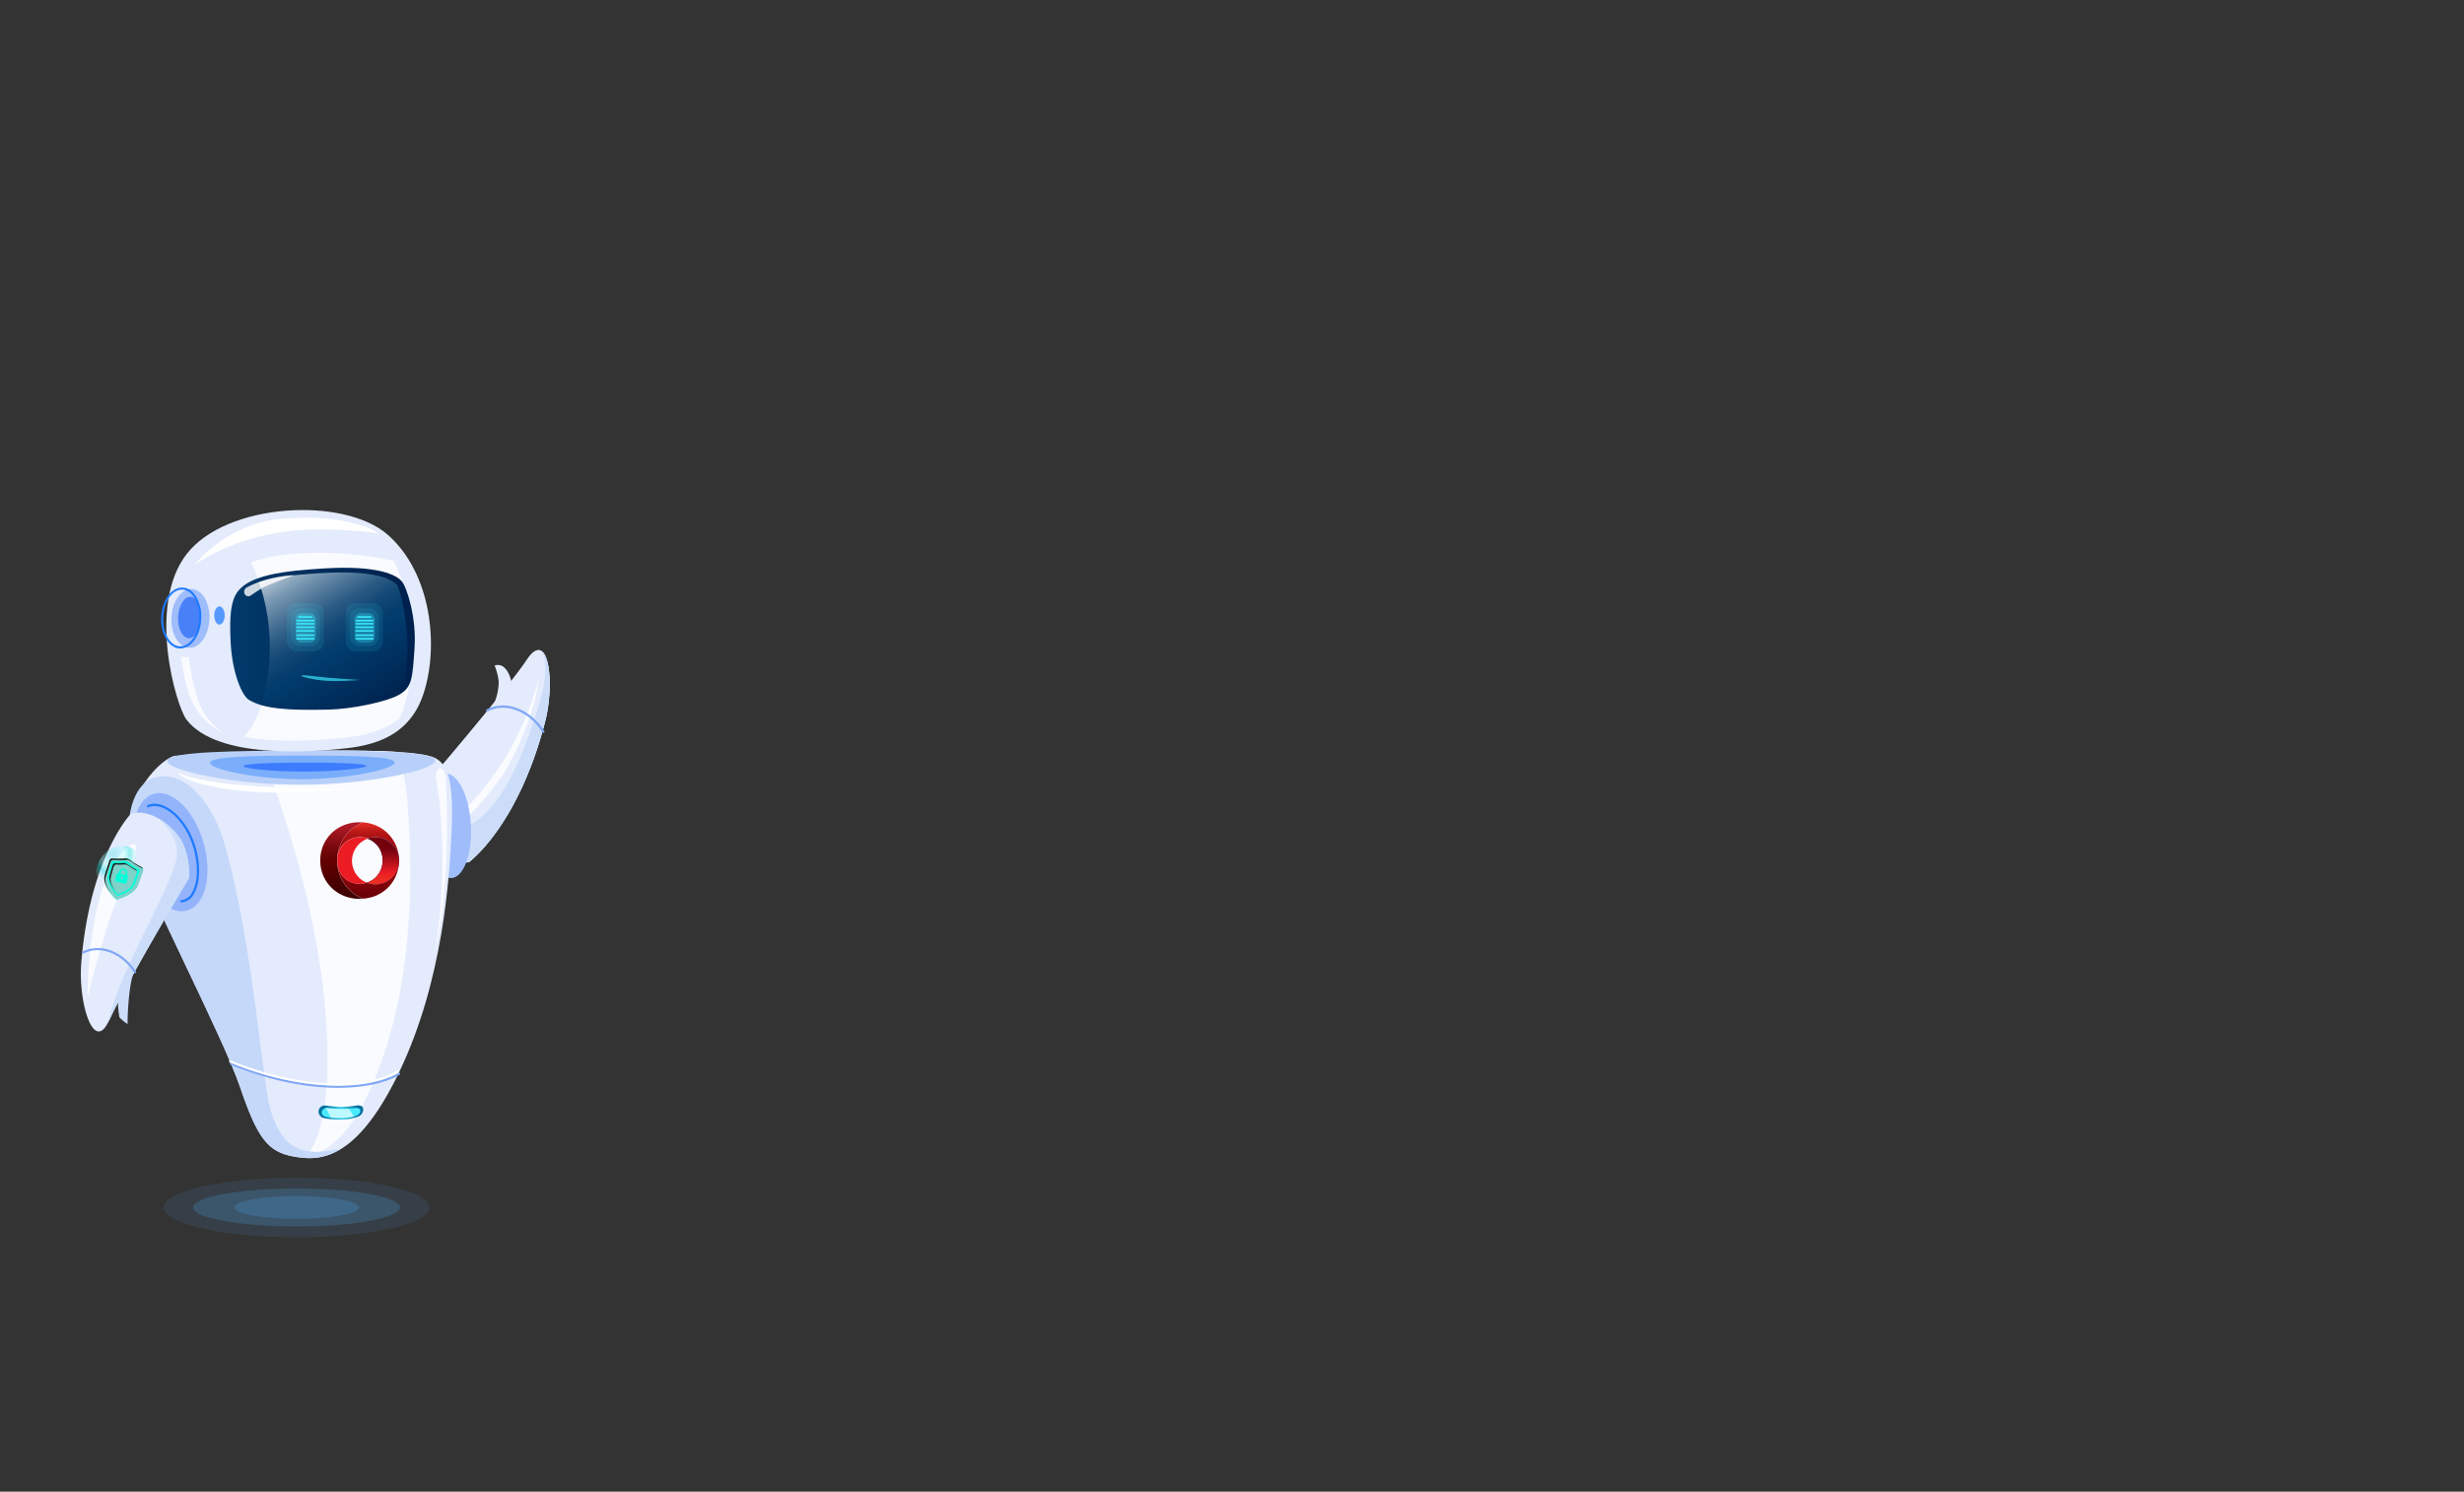 <svg xmlns="http://www.w3.org/2000/svg" xmlns:xlink="http://www.w3.org/1999/xlink" width="1024" height="620" viewBox="0 0 1024 620">
  <rect x="0" y="0" width="1024" height="620" fill="#333333" stroke="none"/>
  <defs>
    <style>
      .cls-1 {
        isolation: isolate;
      }

      .cls-2 {
        fill: none;
      }

      .cls-3, .cls-4 {
        fill: #51b2fb;
      }

      .cls-3, .cls-32 {
        opacity: 0.1;
      }

      .cls-4 {
        opacity: 0.2;
      }

      .cls-5 {
        fill: #e3ebfc;
      }

      .cls-6 {
        fill: #ccddfa;
      }

      .cls-7 {
        fill: #fafbff;
      }

      .cls-8 {
        fill: #80a7f6;
      }

      .cls-9 {
        fill: #9fbcfb;
      }

      .cls-10 {
        fill: #b8d0f9;
      }

      .cls-11, .cls-29, .cls-31 {
        fill: #207bff;
      }

      .cls-11, .cls-37 {
        opacity: 0.4;
      }

      .cls-12 {
        fill: #004bff;
        opacity: 0.5;
        mix-blend-mode: multiply;
      }

      .cls-13 {
        fill: #c5d8fa;
      }

      .cls-14 {
        fill: url(#_ÂÁ_Ï_ÌÌ_È_ËÂÌÚ_30);
      }

      .cls-15 {
        fill: #4aebff;
      }

      .cls-16, .cls-30 {
        fill: #fff;
      }

      .cls-17 {
        fill: #bef9ff;
      }

      .cls-18 {
        fill: url(#linear-gradient);
      }

      .cls-19 {
        fill: #ec1c24;
      }

      .cls-20 {
        fill: url(#linear-gradient-2);
      }

      .cls-21 {
        fill: url(#linear-gradient-3);
      }

      .cls-22 {
        fill: url(#linear-gradient-4);
      }

      .cls-23 {
        fill: url(#linear-gradient-5);
      }

      .cls-24 {
        fill: url(#linear-gradient-6);
      }

      .cls-25 {
        fill: url(#linear-gradient-7);
      }

      .cls-26 {
        fill: url(#_ÂÁ_Ï_ÌÌ_È_ËÂÌÚ_14);
      }

      .cls-27 {
        fill: url(#_ÂÁ_Ï_ÌÌ_È_ËÂÌÚ_18);
      }

      .cls-28 {
        fill: #4880f8;
      }

      .cls-30 {
        opacity: 0.8;
      }

      .cls-31 {
        opacity: 0.72;
      }

      .cls-32, .cls-33, .cls-34, .cls-35 {
        fill: #3ae6fb;
      }

      .cls-33 {
        opacity: 0.3;
      }

      .cls-35 {
        opacity: 0.7;
      }

      .cls-36 {
        fill: #93b4fb;
      }

      .cls-37 {
        mix-blend-mode: lighten;
        fill: url(#radial-gradient);
      }

      .cls-38 {
        fill: #00ffda;
      }

      .cls-39 {
        fill: #7fd1ca;
      }

      .cls-40 {
        fill: #1e1e1e;
      }
    </style>
    <radialGradient id="_ÂÁ_Ï_ÌÌ_È_ËÂÌÚ_30" data-name="¡ÂÁ˚ÏˇÌÌ˚È „‡‰ËÂÌÚ 30" cx="4426.68" cy="462.86" r="6.88" gradientTransform="translate(-4284.51)" gradientUnits="userSpaceOnUse">
      <stop offset="0" stop-color="#4aebff"/>
      <stop offset="1" stop-color="#00709e"/>
    </radialGradient>
    <linearGradient id="linear-gradient" x1="108.28" y1="342.66" x2="108.28" y2="380.61" gradientTransform="translate(45.19)" gradientUnits="userSpaceOnUse">
      <stop offset="0.02" stop-color="#dd2a21"/>
      <stop offset="0.06" stop-color="#c8201b"/>
      <stop offset="0.1" stop-color="#b71717"/>
      <stop offset="0.15" stop-color="#ac1113"/>
      <stop offset="0.22" stop-color="#a50e12"/>
      <stop offset="0.43" stop-color="#a30d11"/>
      <stop offset="0.79" stop-color="#6b0006"/>
    </linearGradient>
    <linearGradient id="linear-gradient-2" x1="97.26" y1="344.36" x2="97.26" y2="371.59" gradientTransform="translate(45.19)" gradientUnits="userSpaceOnUse">
      <stop offset="0" stop-color="#ad1a27"/>
      <stop offset="0.08" stop-color="#9e151f"/>
      <stop offset="0.28" stop-color="#7d090e"/>
      <stop offset="0.44" stop-color="#680304"/>
      <stop offset="0.56" stop-color="#610000"/>
      <stop offset="0.73" stop-color="#520000"/>
      <stop offset="1" stop-color="#3f0000"/>
    </linearGradient>
    <linearGradient id="linear-gradient-3" x1="831.99" y1="358.38" x2="849.65" y2="358.38" gradientTransform="matrix(-1, 0, 0, 1, 1015.73, 0)" gradientUnits="userSpaceOnUse">
      <stop offset="0" stop-color="#be1349"/>
      <stop offset="0.24" stop-color="#be124e"/>
      <stop offset="0.25" stop-color="#be124e"/>
      <stop offset="1" stop-color="#7a0025"/>
    </linearGradient>
    <linearGradient id="linear-gradient-4" x1="826.16" y1="367.43" x2="849.73" y2="367.43" gradientTransform="matrix(-1, 0, 0, 1, 1015.73, 0)" gradientUnits="userSpaceOnUse">
      <stop offset="0" stop-color="#282881"/>
      <stop offset="0.27" stop-color="#26257d"/>
      <stop offset="0.55" stop-color="#1f1b70"/>
      <stop offset="0.84" stop-color="#150c5b"/>
      <stop offset="1" stop-color="#0d004c"/>
    </linearGradient>
    <linearGradient id="linear-gradient-5" x1="831.73" y1="367.43" x2="849.64" y2="367.43" xlink:href="#linear-gradient-3"/>
    <linearGradient id="linear-gradient-6" x1="835.36" y1="358.3" x2="857.87" y2="358.3" xlink:href="#linear-gradient-4"/>
    <linearGradient id="linear-gradient-7" x1="114.44" y1="366.53" x2="114.44" y2="353.64" gradientTransform="translate(45.19)" gradientUnits="userSpaceOnUse">
      <stop offset="0" stop-color="#ed2d24"/>
      <stop offset="0.12" stop-color="#ed2824"/>
      <stop offset="0.25" stop-color="#ec1c24"/>
      <stop offset="1" stop-color="#74020d"/>
    </linearGradient>
    <linearGradient id="_ÂÁ_Ï_ÌÌ_È_ËÂÌÚ_14" data-name="¡ÂÁ˚ÏˇÌÌ˚È „‡‰ËÂÌÚ 14" x1="4373.28" y1="474.36" x2="4449.86" y2="474.36" gradientTransform="translate(-4295.07 14.34) rotate(-2.88)" gradientUnits="userSpaceOnUse">
      <stop offset="0" stop-color="#003a6b"/>
      <stop offset="1" stop-color="#00204c"/>
    </linearGradient>
    <linearGradient id="_ÂÁ_Ï_ÌÌ_È_ËÂÌÚ_18" data-name="¡ÂÁ˚ÏˇÌÌ˚È „‡‰ËÂÌÚ 18" x1="4402.16" y1="234.23" x2="4440.96" y2="299.6" gradientTransform="translate(-4284.51)" gradientUnits="userSpaceOnUse">
      <stop offset="0" stop-color="#cbd7e1"/>
      <stop offset="0.05" stop-color="#aec0d0"/>
      <stop offset="0.15" stop-color="#7998b2"/>
      <stop offset="0.26" stop-color="#4e7698"/>
      <stop offset="0.35" stop-color="#2c5c85"/>
      <stop offset="0.44" stop-color="#144976"/>
      <stop offset="0.53" stop-color="#053e6e"/>
      <stop offset="0.6" stop-color="#003a6b"/>
      <stop offset="1" stop-color="#00204c"/>
    </linearGradient>
    <radialGradient id="radial-gradient" cx="2925.27" cy="462.19" r="14.57" gradientTransform="matrix(0.74, 0.02, -0.03, 0.82, -2103.65, -82.03)" gradientUnits="userSpaceOnUse">
      <stop offset="0" stop-color="#00ddde" stop-opacity="0.52"/>
      <stop offset="0.09" stop-color="#2de6e7" stop-opacity="0.65"/>
      <stop offset="0.2" stop-color="#63f1f1" stop-opacity="0.8"/>
      <stop offset="0.3" stop-color="#8af8f9" stop-opacity="0.91"/>
      <stop offset="0.38" stop-color="#a2fdfd" stop-opacity="0.98"/>
      <stop offset="0.43" stop-color="#abffff"/>
      <stop offset="0.46" stop-color="#9ffcfd"/>
      <stop offset="0.51" stop-color="#7ff6f6"/>
      <stop offset="0.58" stop-color="#4aebeb"/>
      <stop offset="0.66" stop-color="#03dcdd"/>
      <stop offset="0.66" stop-color="#00dbdc"/>
      <stop offset="0.69" stop-color="#08dcdd" stop-opacity="0.97"/>
      <stop offset="0.74" stop-color="#1fdfe0" stop-opacity="0.88"/>
      <stop offset="0.8" stop-color="#44e5e5" stop-opacity="0.73"/>
      <stop offset="0.87" stop-color="#78eced" stop-opacity="0.53"/>
      <stop offset="0.94" stop-color="#baf5f6" stop-opacity="0.27"/>
      <stop offset="1" stop-color="#fff" stop-opacity="0"/>
    </radialGradient>
  </defs>
  <title>robot</title>
  <g class="cls-1">
    <g id="Robot">
      <g id="fondo">
        <rect class="cls-2" width="1024" height="620"/>
      </g>
      <g id="sombra">
        <g>
          <path class="cls-3" d="M178.92,502.37c0,6.85-24.71,12.4-55.19,12.4s-55.19-5.55-55.19-12.4S93.25,490,123.73,490,178.92,495.53,178.92,502.37Z" transform="translate(-0.5 -0.5)"/>
          <ellipse class="cls-4" cx="123.23" cy="501.87" rx="42.99" ry="7.88"/>
          <ellipse class="cls-4" cx="123.23" cy="501.87" rx="25.89" ry="4.74"/>
        </g>
      </g>
      <g id="brazoIzquierdo">
        <g>
          <g>
            <path class="cls-5" d="M227,300.48c-11.31,43.67-31.69,58.37-31.69,58.37s-8.76,1.8-17.06-11.78a23.51,23.51,0,0,1-2.48-18.56s34.88-40.57,43.73-53.81S231.26,284.08,227,300.48Z" transform="translate(-0.5 -0.5)"/>
            <path class="cls-5" d="M227,300.48c-11.31,43.67-31.69,58.37-31.69,58.37s-8.76,1.8-17.06-11.78a23.51,23.51,0,0,1-2.48-18.56s34.88-40.57,43.73-53.81S231.26,284.08,227,300.48Z" transform="translate(-0.5 -0.5)"/>
            <path class="cls-6" d="M224.51,293.43c-7.92,25.79-15.12,38.1-22.2,44.94-12.16,11.73-21.3,9.65-27,.74a22.48,22.48,0,0,0,3,8c8.3,13.58,17.06,11.78,17.06,11.78s20.38-14.7,31.69-58.37c2.93-11.34,2.46-25.64-1-29C226.24,272.67,229.22,278.07,224.51,293.43Z" transform="translate(-0.5 -0.5)"/>
            <path class="cls-5" d="M204.8,294.7c2-2.71,3.07-8.33,2.94-11a25.79,25.79,0,0,0-1.68-6.58,3.89,3.89,0,0,1,4.25,1.08c2.1,2.06,2.71,5.67,3.14,7.24S204.8,294.7,204.8,294.7Z" transform="translate(-0.5 -0.5)"/>
            <path class="cls-7" d="M202.29,327.08A137.93,137.93,0,0,1,192,338.61c-1.82,1.72-.05,3.47,1.62,2.28,3.61-2.59,8.88-8.78,15.43-17.72,3.84-5.24,14.15-26.34,15.28-40.24C224,283.55,218.71,306.81,202.29,327.08Z" transform="translate(-0.5 -0.5)"/>
            <path class="cls-8" d="M226.54,305h0a.47.47,0,0,1-.65-.15c-4.57-7.41-14.07-13-22.7-8.67a.47.47,0,0,1-.63-.21.47.47,0,0,1,.21-.64c9.13-4.55,19.14,1.25,23.93,9A.49.49,0,0,1,226.54,305Z" transform="translate(-0.5 -0.5)"/>
          </g>
          <path class="cls-9" d="M196.17,343.19c.71,12-2.9,22-8.06,22.27s-9.91-9.18-10.62-21.18,2.91-22,8.07-22.27S195.47,331.19,196.17,343.19Z" transform="translate(-0.5 -0.5)"/>
        </g>
      </g>
      <g id="torso">
        <g>
          <path class="cls-5" d="M73.82,314.6c-5.34-.34-24.19,18.56-18.52,36.9s37.79,79.56,45.06,101,11.64,26.71,22,28.66,26,2.65,44.1-35.18,20.91-80.33,21.73-100.52-1.29-28.2-8.35-30.51C163.37,309.57,73.82,314.6,73.82,314.6Z" transform="translate(-0.5 -0.5)"/>
          <path class="cls-7" d="M159.13,441.51c14.05-39.8,12.36-82.59,11.05-102.86-.87-13.47-2.46-21.42-5.56-25.69-15-.84-36.83-.48-55.36.12,9.91,26.13,24.55,70.14,27,115.47,1.63,30.25-2.55,45-8.33,52.59C137.35,479.26,148.67,471.13,159.13,441.51Z" transform="translate(-0.5 -0.5)"/>
          <path class="cls-10" d="M181.39,316.62c0,3.93-27.71,10-55.67,10.06S70,320.73,70,316.81s27.73-4.28,55.69-4.33S181.39,312.7,181.39,316.62Z" transform="translate(-0.5 -0.5)"/>
          <path class="cls-11" d="M164.49,317.43c0,2.71-19.09,6.92-38.35,6.95s-38.37-4.12-38.38-6.83,19.1-3,38.36-3S164.48,314.71,164.49,317.43Z" transform="translate(-0.5 -0.5)"/>
          <path class="cls-12" d="M152.77,318.83c0,1-13.17,2.36-26,2.38s-25.12-1.25-25.12-2.29,12.28-1.45,25.11-1.47S152.77,317.79,152.77,318.83Z" transform="translate(-0.5 -0.5)"/>
          <path class="cls-13" d="M111.87,456.93c-3-16-7.4-68.5-18-105.52-5.28-18.56-17.72-31.65-29.76-27.5-8.55,2.94-11.93,17.67-8.86,27.59,5.67,18.35,37.79,79.56,45.06,101s11.64,26.71,22,28.66c5.33,1,12.06,1.66,19.81-3.09C131.67,479.71,116.79,483.49,111.87,456.93Z" transform="translate(-0.5 -0.5)"/>
          <path class="cls-14" d="M148.88,464.74a19.06,19.06,0,0,1-6.37,1.05,29.44,29.44,0,0,1-7.13-.52,2.87,2.87,0,0,1-2.49-2.65h0a2.58,2.58,0,0,1,2.5-2.64s5.48.61,6.82.59a48.7,48.7,0,0,0,6.92-.65c1.37,0,2.66.41,2.24,2.38A3.42,3.42,0,0,1,148.88,464.74Z" transform="translate(-0.5 -0.5)"/>
          <path class="cls-15" d="M148,464.44a19.33,19.33,0,0,1-5.5.75,30.84,30.84,0,0,1-6.17-.37c-1.15-.24-2.15-.85-2.15-1.89h0a2,2,0,0,1,2.16-1.88s4.74.43,5.89.43a52.13,52.13,0,0,0,6-.47c1.18,0,2.3.29,1.94,1.69C150,463.36,149.44,464,148,464.44Z" transform="translate(-0.5 -0.5)"/>
          <path class="cls-8" d="M141,452.64c-12.6,0-28-2.73-44.7-9.58a.45.45,0,0,1-.25-.58.44.44,0,0,1,.58-.24c31.05,12.76,57.76,11.14,69.44,4.23a.45.45,0,1,1,.45.77C160.94,450.52,152.06,452.64,141,452.64Z" transform="translate(-0.5 -0.5)"/>
          <path class="cls-16" d="M140.64,451.64c-12.6,0-28-2.73-44.7-9.58a.45.45,0,0,1-.25-.58.46.46,0,0,1,.59-.24c31,12.76,57.75,11.14,69.43,4.23a.45.45,0,0,1,.61.16.43.43,0,0,1-.16.61C160.61,449.53,151.73,451.64,140.64,451.64Z" transform="translate(-0.5 -0.5)"/>
          <path class="cls-7" d="M185.82,325c2.38,48.51-4.61,71.46-4.61,71.46s6.68-36.65.52-72.08C180.88,319.47,185.45,317.37,185.82,325Z" transform="translate(-0.5 -0.5)"/>
          <path class="cls-16" d="M74.29,321.56s5.51,3.32,25.7,5.2,46.74,1.51,46.74,1.51-24.48,3.24-46.84.84S74.29,321.56,74.29,321.56Z" transform="translate(-0.5 -0.5)"/>
          <path class="cls-17" d="M145.46,461.32c-1,.08-2.11.15-3.23.16s-5.89-.43-5.89-.43a2.15,2.15,0,0,0-.45,0l2.17,4a41.64,41.64,0,0,0,4.44.13,20.08,20.08,0,0,0,5.13-.65Z" transform="translate(-0.5 -0.5)"/>
          <g>
            <path class="cls-18" d="M140.61,358.19a17.13,17.13,0,0,1,10.69-15.88c.65.05,1.28.13,1.91.24a15.8,15.8,0,0,1,13.12,15c0,.17,0,.34,0,.52v.19a9.78,9.78,0,0,0-9.78-9.76,9.88,9.88,0,0,0-3.19.53c1-.34.93-.34-.06,0a9.49,9.49,0,0,0-3.3-.58,9.37,9.37,0,0,0-9.33,9.69v.08c0,5.28,3.79,9.6,9.25,9.6a9.54,9.54,0,0,0,3-.49,9.68,9.68,0,0,0,3.62.7,9.78,9.78,0,0,0,9.78-9.62,15.64,15.64,0,0,1-13,15.36,16.31,16.31,0,0,1-2,.24A17.13,17.13,0,0,1,140.61,358.19Z" transform="translate(-0.5 -0.5)"/>
            <path class="cls-19" d="M146.79,358.3a9.77,9.77,0,0,0,6.15,9.08,9.54,9.54,0,0,1-3,.49c-5.46,0-9.25-4.32-9.25-9.6v-.08A9.37,9.37,0,0,1,150,348.5a9.49,9.49,0,0,1,3.3.58c1-.36,1-.36.06,0A9.78,9.78,0,0,0,146.79,358.3Z" transform="translate(-0.5 -0.5)"/>
            <path class="cls-20" d="M149.93,342.26c.46,0,.92,0,1.37.05a17.13,17.13,0,0,0,0,31.75c-.43,0-.86.05-1.3.05-9.5,0-16.41-7.17-16.41-15.92v-.09C133.6,349.34,140.42,342.26,149.93,342.26Z" transform="translate(-0.5 -0.5)"/>
            <path class="cls-21" d="M166.34,358.3v0Z" transform="translate(-0.5 -0.5)"/>
            <path class="cls-22" d="M153.2,367.29Z" transform="translate(-0.5 -0.5)"/>
            <path class="cls-23" d="M153.2,367.29Z" transform="translate(-0.5 -0.5)"/>
            <path class="cls-24" d="M156.56,368.08a9.68,9.68,0,0,1-3.62-.7l.26-.09h0a9.53,9.53,0,0,0,6.3-9.1v-.09a9.37,9.37,0,0,0-6.18-9l.05,0a9.88,9.88,0,0,1,3.19-.53,9.78,9.78,0,0,1,9.78,9.76v.17A9.78,9.78,0,0,1,156.56,368.08Z" transform="translate(-0.5 -0.5)"/>
            <path class="cls-25" d="M156.56,368.08a9.68,9.68,0,0,1-3.62-.7l.26-.09h0a9.53,9.53,0,0,0,6.3-9.1v-.09a9.37,9.37,0,0,0-6.18-9l.05,0a9.88,9.88,0,0,1,3.19-.53,9.78,9.78,0,0,1,9.78,9.76v.17A9.78,9.78,0,0,1,156.56,368.08Z" transform="translate(-0.5 -0.5)"/>
          </g>
        </g>
      </g>
      <g id="cabeza">
        <g>
          <g>
            <path class="cls-5" d="M78.06,299.68c12.73,16.39,51.68,13.26,62.53,12.23S169.83,309,176.45,289s3.31-50.46-14.9-66.31-66.94-13.26-83.49,8.1S73.65,294,78.06,299.68Z" transform="translate(-0.5 -0.5)"/>
            <path class="cls-16" d="M81.42,235.16c.73-.26,15.77-12,43-14.29,9.38-.8,24,0,33.37,1.3-.93-1-14.4-8.77-42.19-5.87C108.82,217,93.11,221.24,81.42,235.16Z" transform="translate(-0.5 -0.5)"/>
            <path class="cls-7" d="M130.94,230.32c-8.77.14-17.55.76-25.82,3.9l-.19.08c8.58,18.16,9.28,41.84,4.26,58.76a35.79,35.79,0,0,1-7.3,13.73c15.15,2.67,32.11,1.27,38.7.65,7.17-.69,17.65-1.75,25.83-8.17a41.88,41.88,0,0,0,2.38-6.21c5.08-17.14,4.3-41.21-4.61-59.47A141.18,141.18,0,0,0,130.94,230.32Z" transform="translate(-0.5 -0.5)"/>
            <path class="cls-26" d="M99.24,246.45c5.05-6.87,18.83-8.67,36.09-9.7,22.27-1.33,29.8,2.7,32.07,5.28s6.23,15.36,5.38,27.79-1,16.17-6.1,19.26-19.89,6.12-29.43,6.35c-18.08.44-27.2-.44-33.24-4-3.09-1.82-7-11.59-7.64-23.65S96.62,250,99.24,246.45Z" transform="translate(-0.5 -0.5)"/>
            <path class="cls-27" d="M134.7,238.67c-10.72.62-20,1.55-26.59,3.86,5.73,15.92,5.77,34.79,1.51,48.76l-.15.47c5.73,1.66,13.93,2.06,27.08,1.74,9.15-.21,23.32-3,28.23-5.93a8.78,8.78,0,0,0,3.85-4A83.22,83.22,0,0,0,165.8,244a3.93,3.93,0,0,0-.32-.41C163.3,241.2,156.07,237.43,134.7,238.67Z" transform="translate(-0.5 -0.5)"/>
            <path class="cls-9" d="M87.53,257.87c-.3,6.76-4.07,12.07-8.43,11.88s-7.64-5.82-7.34-12.58,4.08-12.07,8.43-11.87S87.83,251.12,87.53,257.87Z" transform="translate(-0.5 -0.5)"/>
            <path class="cls-28" d="M84.08,257.37c-.21,4.74-2.52,8.48-5.16,8.37s-4.6-4.06-4.39-8.8,2.52-8.48,5.15-8.37S84.29,252.63,84.08,257.37Z" transform="translate(-0.5 -0.5)"/>
            <path class="cls-29" d="M84.15,257.72l-.44,0,.44,0a16.56,16.56,0,0,0-2-9c-1.47-2.51-3.52-3.95-5.78-4-4.58-.2-8.58,5.32-8.89,12.3s3.17,12.84,7.76,13h.25C80,270,83.85,264.59,84.15,257.72Zm-7.8-12.15c2,.09,3.74,1.37,5.05,3.61a15.72,15.72,0,0,1,1.86,8.5c-.29,6.5-3.86,11.62-8,11.45s-7.2-5.61-6.91-12.11,3.74-11.45,7.75-11.45Z" transform="translate(-0.5 -0.5)"/>
            <path class="cls-7" d="M75.8,273.53l3.2.11s1.36,13.27,5.18,21.06S93.44,305,93.44,305s-8.18-2.65-13.08-12.76C76.83,285,75.8,273.53,75.8,273.53Z" transform="translate(-0.5 -0.5)"/>
            <path class="cls-30" d="M102.24,247.46v0a1.69,1.69,0,0,0,2.43.58c1.56-1.06,3.92-2.65,5.29-3.39,2.14-1.17,12.78-5.1,12.78-5.1s-10.66.22-19.71,5.14A2,2,0,0,0,102.24,247.46Z" transform="translate(-0.5 -0.5)"/>
          </g>
          <path class="cls-31" d="M93.88,256.32c0,2.1-1,3.79-2.17,3.79s-2.18-1.69-2.18-3.79,1-3.79,2.18-3.79S93.88,254.23,93.88,256.32Z" transform="translate(-0.5 -0.5)"/>
        </g>
      </g>
      <g id="ojos">
        <g>
          <rect class="cls-32" x="119.22" y="250.67" width="15.36" height="20.07" rx="3.93"/>
          <rect class="cls-32" x="120.83" y="252.83" width="12.14" height="15.75" rx="3.93"/>
          <rect class="cls-33" x="122.88" y="254.85" width="8.42" height="12.26" rx="2.44"/>
          <path class="cls-34" d="M130.91,260.08H124a.34.34,0,1,1,0-.67h6.92a.34.34,0,0,1,0,.67Z" transform="translate(-0.5 -0.5)"/>
          <path class="cls-34" d="M130.91,261.54H124a.34.34,0,1,1,0-.67h6.92a.34.34,0,0,1,0,.67Z" transform="translate(-0.5 -0.5)"/>
          <path class="cls-34" d="M130.91,263.06H124a.34.34,0,1,1,0-.67h6.92a.34.34,0,0,1,0,.67Z" transform="translate(-0.5 -0.5)"/>
          <path class="cls-34" d="M130,257.28h-5.15a.34.34,0,1,1,0-.67H130a.34.34,0,1,1,0,.67Z" transform="translate(-0.5 -0.5)"/>
          <path class="cls-34" d="M130.91,258.79H124a.34.34,0,1,1,0-.67h6.92a.34.34,0,0,1,0,.67Z" transform="translate(-0.5 -0.5)"/>
          <path class="cls-34" d="M130.91,264.86H124a.34.34,0,1,1,0-.67h6.92a.34.34,0,0,1,0,.67Z" transform="translate(-0.5 -0.5)"/>
          <path class="cls-34" d="M130.91,266.32H124a.34.34,0,1,1,0-.67h6.92a.34.34,0,0,1,0,.67Z" transform="translate(-0.5 -0.5)"/>
        </g>
        <g>
          <rect class="cls-32" x="143.7" y="250.67" width="15.36" height="20.07" rx="3.93"/>
          <rect class="cls-32" x="145.31" y="252.83" width="12.14" height="15.75" rx="3.93"/>
          <rect class="cls-33" x="147.36" y="254.85" width="8.42" height="12.26" rx="2.44"/>
          <path class="cls-34" d="M155.38,260.08h-6.92a.34.34,0,0,1,0-.67h6.92a.34.34,0,1,1,0,.67Z" transform="translate(-0.5 -0.5)"/>
          <path class="cls-34" d="M155.38,261.54h-6.92a.34.34,0,0,1,0-.67h6.92a.34.34,0,1,1,0,.67Z" transform="translate(-0.5 -0.5)"/>
          <path class="cls-34" d="M155.38,263.06h-6.92a.34.34,0,0,1,0-.67h6.92a.34.34,0,1,1,0,.67Z" transform="translate(-0.5 -0.5)"/>
          <path class="cls-34" d="M154.5,257.28h-5.15a.34.34,0,1,1,0-.67h5.15a.34.34,0,1,1,0,.67Z" transform="translate(-0.5 -0.5)"/>
          <path class="cls-34" d="M155.38,258.79h-6.92a.34.34,0,0,1,0-.67h6.92a.34.34,0,1,1,0,.67Z" transform="translate(-0.5 -0.5)"/>
          <path class="cls-34" d="M155.38,264.86h-6.92a.34.34,0,0,1,0-.67h6.92a.34.34,0,1,1,0,.67Z" transform="translate(-0.5 -0.5)"/>
          <path class="cls-34" d="M155.38,266.32h-6.92a.34.34,0,0,1,0-.67h6.92a.34.34,0,1,1,0,.67Z" transform="translate(-0.5 -0.5)"/>
        </g>
      </g>
      <g id="boca">
        <path class="cls-35" d="M130.61,281.53c6.93.88,19.36,1.57,19.36,1.57s-11,1.12-18.17-.12S123.15,280.58,130.61,281.53Z" transform="translate(-0.5 -0.5)"/>
      </g>
      <g id="brazoDerecho">
        <g>
          <ellipse class="cls-36" cx="71.34" cy="354.67" rx="14.31" ry="25.21" transform="translate(-95.62 32.97) rotate(-16.02)"/>
          <path class="cls-29" d="M75.87,375.6a.49.49,0,0,1-.5-.45.5.5,0,0,1,.45-.52,5.52,5.52,0,0,0,4.47-3.12c3.16-5.42,2.55-15.67-1.42-23.82-4.73-9.75-12.3-13.64-16.6-11.65a.48.48,0,0,1-.64-.24.47.47,0,0,1,.23-.64c5.41-2.5,13.43,2.94,17.88,12.1,4.1,8.43,4.69,19.06,1.38,24.73a6.52,6.52,0,0,1-5.24,3.61Z" transform="translate(-0.5 -0.5)"/>
          <g>
            <path class="cls-5" d="M34.28,400.65c3.19-39.06,16.66-57.24,19.88-61.07A3.18,3.18,0,0,1,56,338.49c2.68-.52,9.74-.7,17.87,8.55,5.62,6.39,5.41,17.89,5,18.5-3.73,6.26-27.12,45.71-33,58.94C39.55,438.87,32.91,417.33,34.28,400.65Z" transform="translate(-0.5 -0.5)"/>
            <path class="cls-6" d="M73.92,347.08a31.81,31.81,0,0,0-7.42-6.4c.85.8,1.72,1.68,2.6,2.69,7.09,8.06,5,14.4,3.39,18.75-5.66,15.58-23.57,45.4-26.89,63.21l.38-.81c5.87-13.24,29.26-52.68,33-58.95C79.32,365,79.54,353.47,73.92,347.08Z" transform="translate(-0.5 -0.5)"/>
            <path class="cls-7" d="M52.6,353.37C36.33,368.51,36.91,415,36.91,415S44.76,382,52.09,367.66,58.15,348.19,52.6,353.37Z" transform="translate(-0.5 -0.5)"/>
            <path class="cls-6" d="M49.47,416.55a48.82,48.82,0,0,0,.63,6.64c.15.59,3.45,3.15,3.43,2.84-.12-2.79.55-17.49,2.74-21.48C57.05,403.14,49.23,413.87,49.47,416.55Z" transform="translate(-0.5 -0.5)"/>
            <path class="cls-8" d="M56.64,405a.44.44,0,0,1-.38-.21c-4.28-6.86-13.15-12-21.14-7.93a.45.45,0,0,1-.41-.79c8.47-4.29,17.81,1,22.31,8.25a.44.44,0,0,1-.14.61A.42.42,0,0,1,56.64,405Z" transform="translate(-0.5 -0.5)"/>
          </g>
          <g>
            <path class="cls-37" d="M62,364.42c-.2,6.62-5.2,11.84-11.16,11.66s-10.63-5.69-10.43-12.31,5.2-11.84,11.16-11.66S62.24,357.81,62,364.42Z" transform="translate(-0.5 -0.5)"/>
            <g>
              <path class="cls-38" d="M43.86,365.12c-.14,2.23,1.1,4.55,2.38,6.33a21.78,21.78,0,0,0,2.6,3s6.88-1.76,8.78-5.71c.39-.83,2.2-6,2.2-6s.54-1.26-.48-1.83a32,32,0,0,1-3.49-2,10,10,0,0,0-2.32-1.49c-.66-.24-1-.1-2.17,0a37.88,37.88,0,0,1-4.1-.11c-1.21,0-1.36,1.36-1.36,1.36S43.93,364.18,43.86,365.12Z" transform="translate(-0.5 -0.5)"/>
              <path class="cls-39" d="M45.9,358.66a67.08,67.08,0,0,0-2,6.46c-.29,4.46,5,9.31,5,9.31h0s6.89-1.76,8.78-5.71c.39-.83,2.19-6,2.19-6s.55-1.25-.47-1.82a32,32,0,0,1-3.49-2,9.77,9.77,0,0,0-2.33-1.49c-.65-.24-1-.1-2.16,0a35.64,35.64,0,0,1-4.1-.1C46.05,357.27,45.9,358.66,45.9,358.66Zm1.09-.23,1,0a11.44,11.44,0,0,0,3.16,0c2.18-.41,2.85.7,3.9,1.45a21,21,0,0,0,2.68,1.56l.88.45a1.84,1.84,0,0,1,0,.25.26.26,0,0,0,0,.08c-.69,2-1.89,5.33-2.16,5.9-.82,1.71-2.89,3-4.49,3.74a21.86,21.86,0,0,1-2.66,1,23.21,23.21,0,0,1-1.86-2.23c-1-1.44-2.26-3.82-2.14-5.74a42.35,42.35,0,0,1,1.66-6.26S47,358.43,47,358.43Z" transform="translate(-0.5 -0.5)"/>
              <path class="cls-40" d="M43.86,365.12c-.17,2.59,1.53,5.31,3,7.13-1.34-1.8-2.69-4.22-2.54-6.53.07-.94,2-6.46,2-6.46s.14-1.39,1.35-1.36a38.18,38.18,0,0,0,4.11.1c1.21-.09,1.5-.22,2.16,0a10,10,0,0,1,2.32,1.49,31.18,31.18,0,0,0,3.5,2l.09.06a1.17,1.17,0,0,0-.56-.66,32,32,0,0,1-3.49-2,10,10,0,0,0-2.32-1.49c-.66-.24-1-.11-2.17,0a38.06,38.06,0,0,1-4.1-.1c-1.21,0-1.36,1.36-1.36,1.36S43.93,364.18,43.86,365.12Z" transform="translate(-0.5 -0.5)"/>
              <path class="cls-39" d="M50.73,365.24a.41.41,0,0,0,.1.4l-.08.33a.09.09,0,0,0,.06.11l.26.07a.09.09,0,0,0,.11-.07l.08-.32a.43.43,0,0,0,.3-.3.44.44,0,0,0-.31-.53A.43.43,0,0,0,50.73,365.24Z" transform="translate(-0.5 -0.5)"/>
              <path class="cls-39" d="M50.73,363l-.17.63,1.91.5.17-.63a1,1,0,1,0-1.91-.5Z" transform="translate(-0.5 -0.5)"/>
              <path class="cls-39" d="M47.27,360.2S46.07,364.27,46,365c-.25,3.31,3.43,7.13,3.43,7.13h0s4.89-1.37,6.27-4.33c.29-.62,1.62-4.5,1.62-4.5s.4-.94-.31-1.35a22.21,22.21,0,0,1-2.46-1.43c-.42-.32-.8-.57-1.12-.77a6.23,6.23,0,0,0-.69-.38h0a2.72,2.72,0,0,0-1.44-.12,21.18,21.18,0,0,1-2.89,0C47.57,359.18,47.27,360.2,47.27,360.2ZM49,363.81a.52.52,0,0,1,.65-.38l.14,0,.17-.63a1.75,1.75,0,1,1,3.39.89l-.16.64.14,0a.55.55,0,0,1,.38.66l-.66,2.47a.53.53,0,0,1-.65.39l-3.68-1a.53.53,0,0,1-.37-.66Z" transform="translate(-0.5 -0.5)"/>
              <path class="cls-40" d="M46,365c-.18,2.37,1.67,5,2.72,6.31-1.05-1.41-2.41-3.66-2.26-5.72.06-.69,1.26-4.76,1.26-4.76s.29-1,1.14-1a22.88,22.88,0,0,0,2.89,0,2.69,2.69,0,0,1,1.43.12h0a7.14,7.14,0,0,1,.7.38,12.13,12.13,0,0,1,1.11.77,19.71,19.71,0,0,0,2.41,1.39.83.83,0,0,0-.41-.56,22.21,22.21,0,0,1-2.46-1.43,12.12,12.12,0,0,0-1.12-.77,6.23,6.23,0,0,0-.69-.38h0a2.71,2.71,0,0,0-1.43-.12,21.14,21.14,0,0,1-2.89,0c-.86,0-1.15,1-1.15,1S46.07,364.27,46,365Z" transform="translate(-0.5 -0.5)"/>
            </g>
          </g>
        </g>
      </g>
    </g>
  </g>
</svg>
